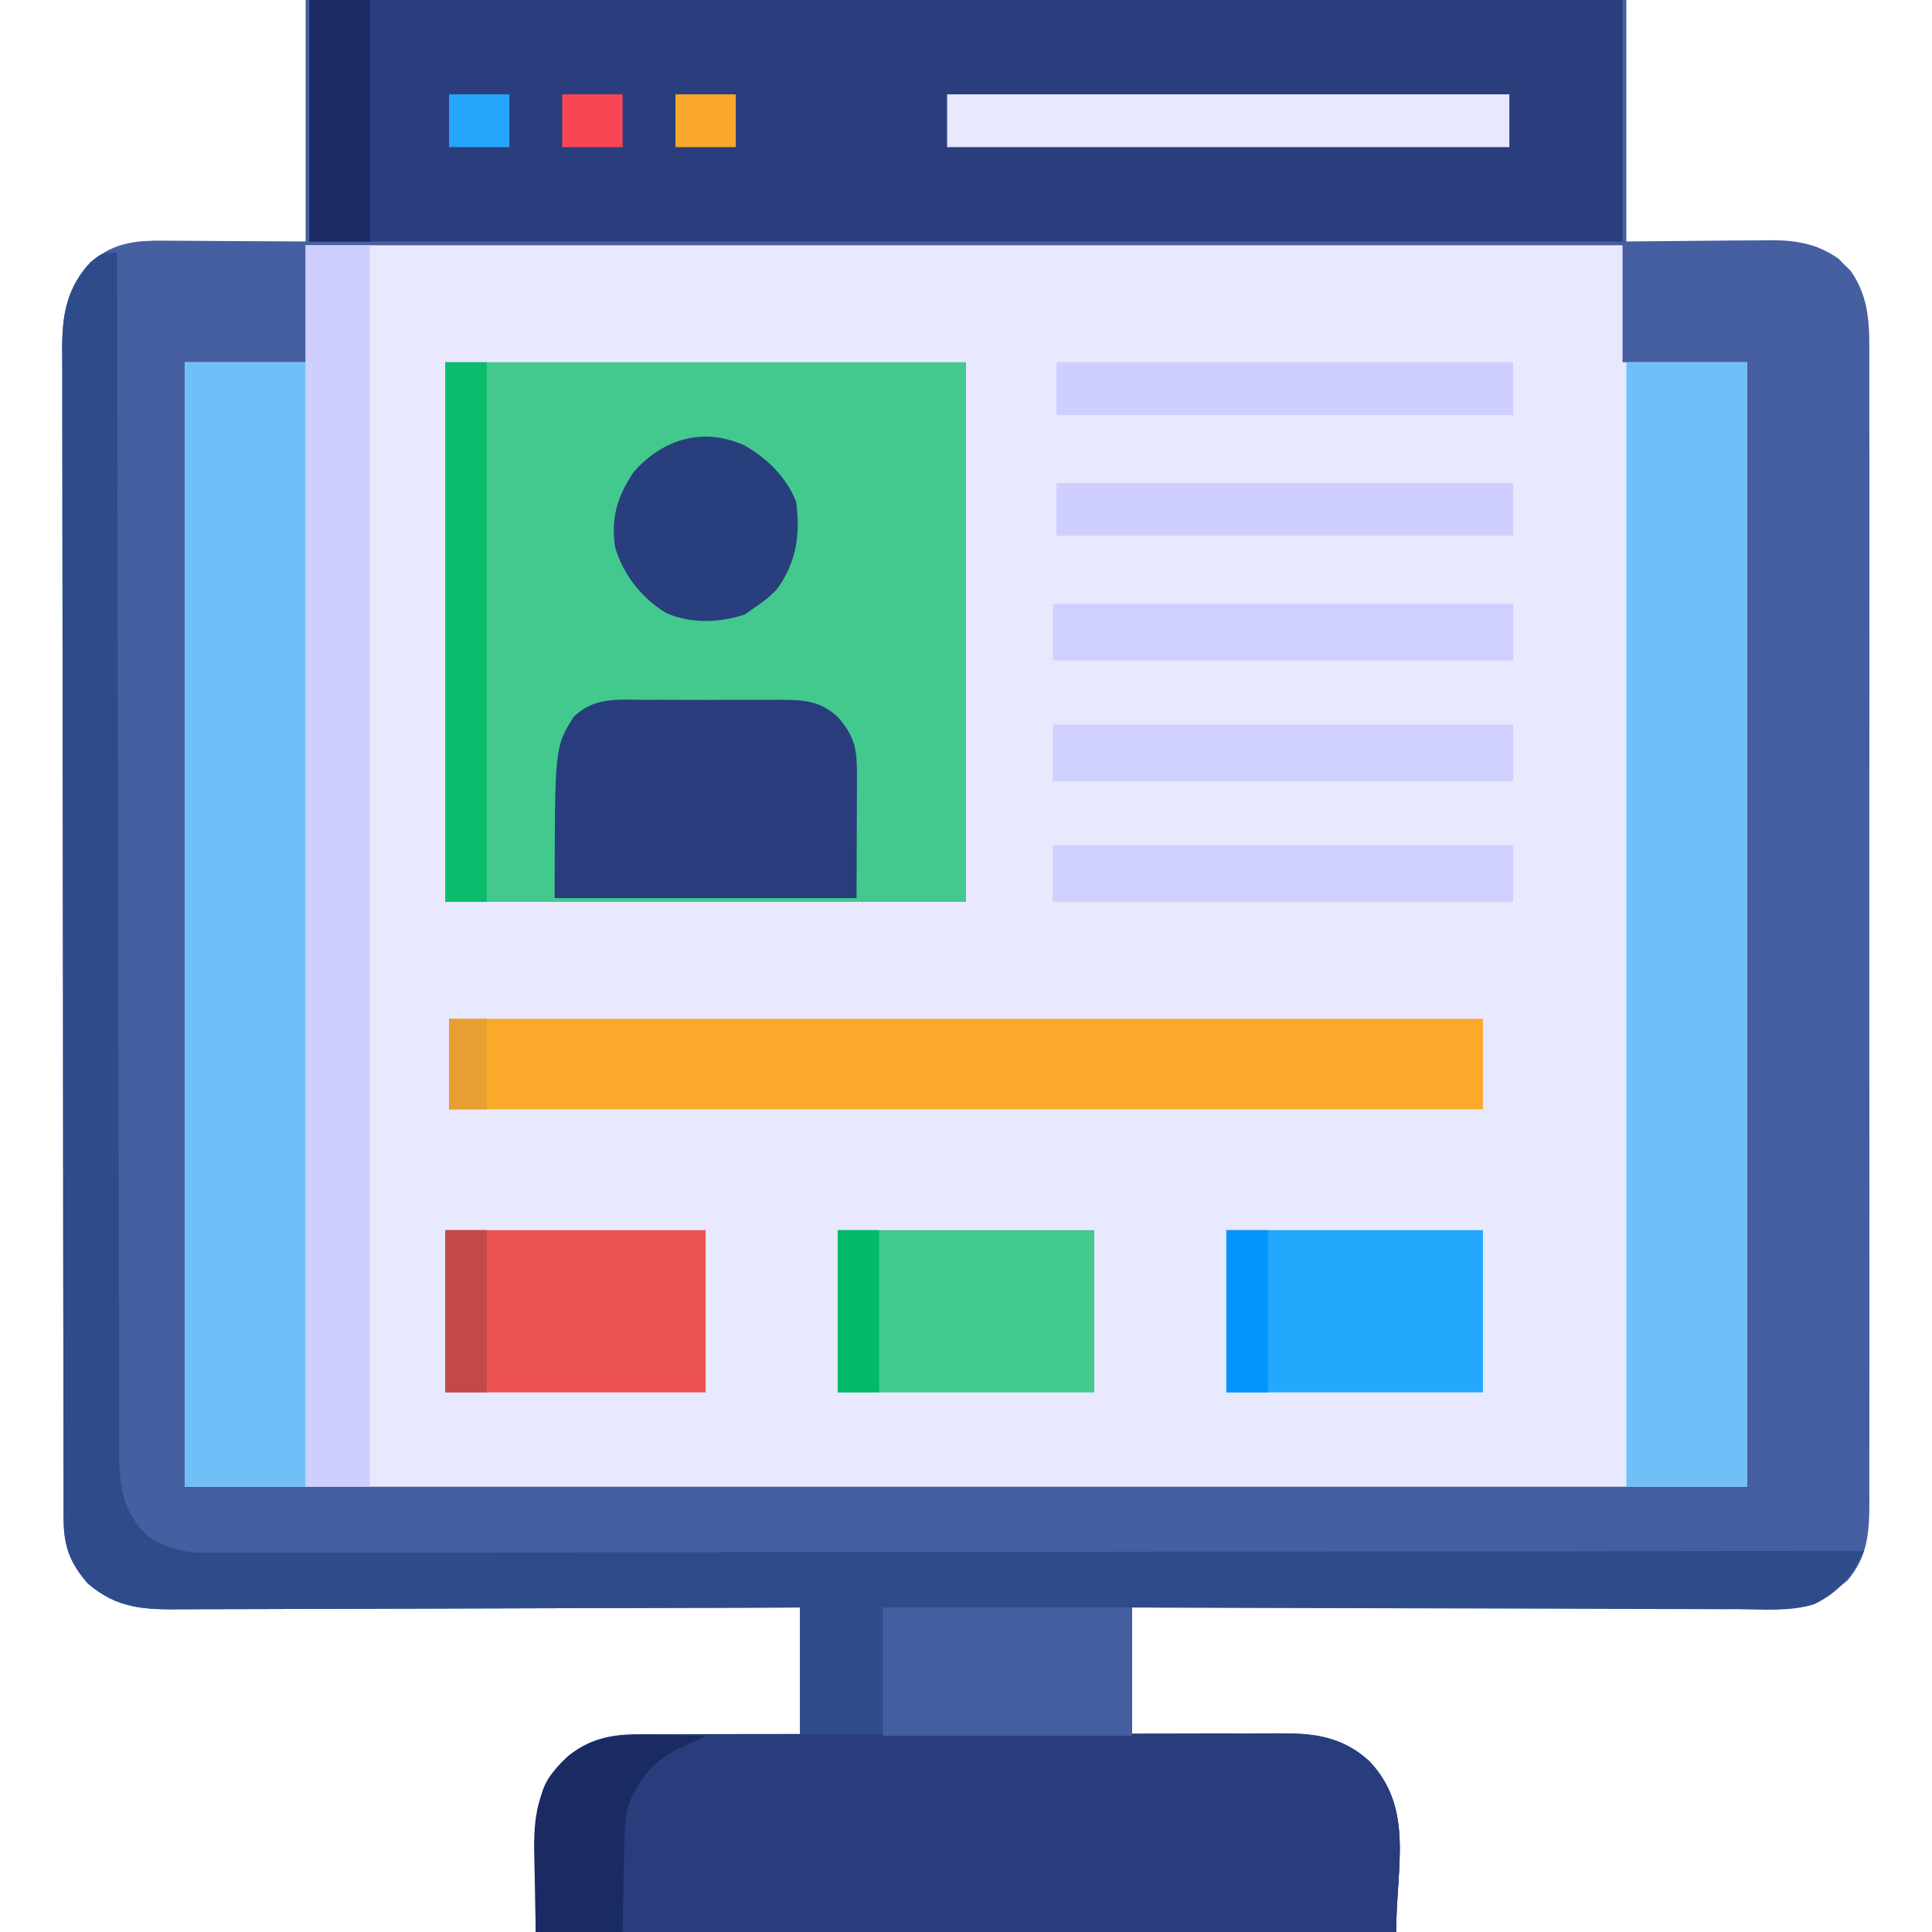 <?xml version="1.0" encoding="UTF-8"?>
<svg version="1.1" xmlns="http://www.w3.org/2000/svg" width="512" height="512">
<path d="M0 0 C115.5 0 231 0 350 0 C350 21.12 350 42.24 350 64 C364.778 63.882 364.778 63.882 379.557 63.73 C381.423 63.721 383.29 63.713 385.156 63.707 C386.585 63.684 386.585 63.684 388.042 63.661 C394.877 63.658 400.461 64.526 406.207 68.543 C406.737 69.086 407.267 69.628 407.812 70.188 C408.355 70.717 408.898 71.247 409.457 71.793 C414.597 79.145 414.428 86.631 414.381 95.284 C414.384 96.63 414.389 97.976 414.395 99.322 C414.408 103.006 414.401 106.689 414.392 110.372 C414.385 114.351 414.396 118.329 414.404 122.307 C414.417 130.094 414.415 137.882 414.406 145.669 C414.399 151.999 414.398 158.329 414.401 164.659 C414.402 165.56 414.402 166.462 414.403 167.39 C414.404 169.221 414.405 171.053 414.406 172.884 C414.414 190.049 414.404 207.215 414.388 224.381 C414.375 239.105 414.377 253.829 414.391 268.554 C414.407 285.658 414.413 302.763 414.404 319.868 C414.403 321.692 414.402 323.517 414.401 325.341 C414.401 326.239 414.401 327.136 414.4 328.061 C414.397 334.382 414.402 340.704 414.409 347.025 C414.417 354.73 414.415 362.435 414.399 370.139 C414.391 374.07 414.388 378 414.398 381.93 C414.407 385.53 414.402 389.129 414.386 392.729 C414.381 394.643 414.391 396.558 414.401 398.472 C414.348 406.299 413.907 412.543 408.688 418.75 C402.349 424.056 398.13 426.126 389.882 426.12 C389.152 426.121 388.423 426.122 387.671 426.123 C385.221 426.124 382.77 426.119 380.32 426.114 C378.565 426.113 376.811 426.113 375.057 426.114 C370.289 426.114 365.521 426.108 360.752 426.101 C355.772 426.095 350.791 426.095 345.81 426.093 C336.375 426.09 326.941 426.082 317.506 426.072 C306.766 426.061 296.026 426.055 285.286 426.05 C263.191 426.04 241.095 426.022 219 426 C219 437.22 219 448.44 219 460 C222.566 459.942 226.131 459.884 229.805 459.824 C233.283 459.785 236.762 459.755 240.24 459.725 C242.646 459.7 245.051 459.666 247.456 459.623 C250.927 459.562 254.396 459.534 257.867 459.512 C258.931 459.486 259.995 459.46 261.091 459.434 C269.138 459.431 275.861 461.206 281.915 466.756 C293.78 479.377 289 494.581 289 512 C213.76 512 138.52 512 61 512 C61 474.093 61 474.093 69.375 465.562 C76.339 459.817 83.175 459.583 91.84 459.707 C93.523 459.713 93.523 459.713 95.24 459.72 C98.806 459.737 102.372 459.774 105.938 459.812 C108.363 459.828 110.788 459.841 113.213 459.854 C119.142 459.884 125.071 459.943 131 460 C131 448.78 131 437.56 131 426 C122.975 426.031 122.975 426.031 114.787 426.063 C97.121 426.13 79.455 426.174 61.79 426.207 C51.077 426.228 40.365 426.256 29.653 426.302 C20.316 426.342 10.978 426.367 1.641 426.376 C-3.303 426.382 -8.246 426.394 -13.189 426.423 C-17.845 426.45 -22.5 426.458 -27.156 426.452 C-28.862 426.454 -30.568 426.461 -32.274 426.477 C-42.378 426.563 -49.794 426.512 -57.812 419.562 C-62.572 413.987 -64.121 409.682 -64.134 402.442 C-64.139 401.304 -64.143 400.166 -64.148 398.993 C-64.147 397.117 -64.147 397.117 -64.147 395.203 C-64.15 393.862 -64.154 392.52 -64.158 391.178 C-64.168 387.488 -64.172 383.797 -64.175 380.107 C-64.179 376.128 -64.188 372.149 -64.197 368.17 C-64.217 358.559 -64.227 348.948 -64.236 339.338 C-64.24 334.812 -64.245 330.286 -64.251 325.76 C-64.268 310.714 -64.282 295.668 -64.289 280.622 C-64.291 276.718 -64.293 272.814 -64.295 268.91 C-64.296 267.94 -64.296 266.97 -64.297 265.97 C-64.305 250.25 -64.33 234.53 -64.363 218.809 C-64.396 202.669 -64.414 186.529 -64.417 170.389 C-64.419 161.327 -64.428 152.265 -64.453 143.203 C-64.475 135.486 -64.483 127.769 -64.474 120.052 C-64.469 116.116 -64.471 112.18 -64.49 108.243 C-64.508 104.636 -64.507 101.03 -64.491 97.423 C-64.488 95.507 -64.504 93.591 -64.521 91.676 C-64.46 83.539 -63.344 77.055 -58.07 70.66 C-57.428 70.133 -56.786 69.606 -56.125 69.062 C-55.488 68.517 -54.851 67.972 -54.195 67.41 C-48.199 63.559 -42.227 63.732 -35.352 63.805 C-34.453 63.807 -33.555 63.809 -32.63 63.811 C-29.295 63.821 -25.96 63.849 -22.625 63.875 C-11.426 63.937 -11.426 63.937 0 64 C0 42.88 0 21.76 0 0 Z " fill="#E8E8FE" transform="translate(81,0)"/>
<path d="M0 0 C115.5 0 231 0 350 0 C350 21.12 350 42.24 350 64 C364.778 63.882 364.778 63.882 379.557 63.73 C381.423 63.721 383.29 63.713 385.156 63.707 C386.585 63.684 386.585 63.684 388.042 63.661 C394.877 63.658 400.461 64.526 406.207 68.543 C406.737 69.086 407.267 69.628 407.812 70.188 C408.355 70.717 408.898 71.247 409.457 71.793 C414.597 79.145 414.428 86.631 414.381 95.284 C414.384 96.63 414.389 97.976 414.395 99.322 C414.408 103.006 414.401 106.689 414.392 110.372 C414.385 114.351 414.396 118.329 414.404 122.307 C414.417 130.094 414.415 137.882 414.406 145.669 C414.399 151.999 414.398 158.329 414.401 164.659 C414.402 165.56 414.402 166.462 414.403 167.39 C414.404 169.221 414.405 171.053 414.406 172.884 C414.414 190.049 414.404 207.215 414.388 224.381 C414.375 239.105 414.377 253.829 414.391 268.554 C414.407 285.658 414.413 302.763 414.404 319.868 C414.403 321.692 414.402 323.517 414.401 325.341 C414.401 326.239 414.401 327.136 414.4 328.061 C414.397 334.382 414.402 340.704 414.409 347.025 C414.417 354.73 414.415 362.435 414.399 370.139 C414.391 374.07 414.388 378 414.398 381.93 C414.407 385.53 414.402 389.129 414.386 392.729 C414.381 394.643 414.391 396.558 414.401 398.472 C414.348 406.299 413.907 412.543 408.688 418.75 C402.349 424.056 398.13 426.126 389.882 426.12 C389.152 426.121 388.423 426.122 387.671 426.123 C385.221 426.124 382.77 426.119 380.32 426.114 C378.565 426.113 376.811 426.113 375.057 426.114 C370.289 426.114 365.521 426.108 360.752 426.101 C355.772 426.095 350.791 426.095 345.81 426.093 C336.375 426.09 326.941 426.082 317.506 426.072 C306.766 426.061 296.026 426.055 285.286 426.05 C263.191 426.04 241.095 426.022 219 426 C219 437.22 219 448.44 219 460 C222.566 459.942 226.131 459.884 229.805 459.824 C233.283 459.785 236.762 459.755 240.24 459.725 C242.646 459.7 245.051 459.666 247.456 459.623 C250.927 459.562 254.396 459.534 257.867 459.512 C258.931 459.486 259.995 459.46 261.091 459.434 C269.138 459.431 275.861 461.206 281.915 466.756 C293.78 479.377 289 494.581 289 512 C213.76 512 138.52 512 61 512 C61 474.093 61 474.093 69.375 465.562 C76.339 459.817 83.175 459.583 91.84 459.707 C93.523 459.713 93.523 459.713 95.24 459.72 C98.806 459.737 102.372 459.774 105.938 459.812 C108.363 459.828 110.788 459.841 113.213 459.854 C119.142 459.884 125.071 459.943 131 460 C131 448.78 131 437.56 131 426 C122.975 426.031 122.975 426.031 114.787 426.063 C97.121 426.13 79.455 426.174 61.79 426.207 C51.077 426.228 40.365 426.256 29.653 426.302 C20.316 426.342 10.978 426.367 1.641 426.376 C-3.303 426.382 -8.246 426.394 -13.189 426.423 C-17.845 426.45 -22.5 426.458 -27.156 426.452 C-28.862 426.454 -30.568 426.461 -32.274 426.477 C-42.378 426.563 -49.794 426.512 -57.812 419.562 C-62.572 413.987 -64.121 409.682 -64.134 402.442 C-64.139 401.304 -64.143 400.166 -64.148 398.993 C-64.147 397.117 -64.147 397.117 -64.147 395.203 C-64.15 393.862 -64.154 392.52 -64.158 391.178 C-64.168 387.488 -64.172 383.797 -64.175 380.107 C-64.179 376.128 -64.188 372.149 -64.197 368.17 C-64.217 358.559 -64.227 348.948 -64.236 339.338 C-64.24 334.812 -64.245 330.286 -64.251 325.76 C-64.268 310.714 -64.282 295.668 -64.289 280.622 C-64.291 276.718 -64.293 272.814 -64.295 268.91 C-64.296 267.94 -64.296 266.97 -64.297 265.97 C-64.305 250.25 -64.33 234.53 -64.363 218.809 C-64.396 202.669 -64.414 186.529 -64.417 170.389 C-64.419 161.327 -64.428 152.265 -64.453 143.203 C-64.475 135.486 -64.483 127.769 -64.474 120.052 C-64.469 116.116 -64.471 112.18 -64.49 108.243 C-64.508 104.636 -64.507 101.03 -64.491 97.423 C-64.488 95.507 -64.504 93.591 -64.521 91.676 C-64.46 83.539 -63.344 77.055 -58.07 70.66 C-57.428 70.133 -56.786 69.606 -56.125 69.062 C-55.488 68.517 -54.851 67.972 -54.195 67.41 C-48.199 63.559 -42.227 63.732 -35.352 63.805 C-34.453 63.807 -33.555 63.809 -32.63 63.811 C-29.295 63.821 -25.96 63.849 -22.625 63.875 C-11.426 63.937 -11.426 63.937 0 64 C0 42.88 0 21.76 0 0 Z M0 65 C0 75.23 0 85.46 0 96 C-10.56 96 -21.12 96 -32 96 C-32 194.34 -32 292.68 -32 394 C104.62 394 241.24 394 382 394 C382 295.66 382 197.32 382 96 C371.11 96 360.22 96 349 96 C349 85.77 349 75.54 349 65 C233.83 65 118.66 65 0 65 Z " fill="#455FA0" transform="translate(81,0)"/>
<path d="M0 0 C0.001 1.037 0.001 1.037 0.003 2.095 C0.061 43.063 0.135 84.031 0.229 124.998 C0.24 129.916 0.251 134.834 0.262 139.752 C0.265 140.731 0.267 141.71 0.269 142.719 C0.305 158.577 0.329 174.434 0.35 190.292 C0.372 206.561 0.405 222.83 0.449 239.099 C0.475 249.139 0.493 259.179 0.499 269.22 C0.505 276.103 0.521 282.986 0.546 289.869 C0.56 293.842 0.569 297.814 0.565 301.786 C0.562 305.424 0.572 309.062 0.593 312.699 C0.601 314.637 0.594 316.574 0.587 318.512 C0.657 327.143 1.643 333.643 8 340 C13.175 343.306 17.81 344.585 23.965 344.492 C24.729 344.497 25.493 344.501 26.28 344.506 C28.831 344.517 31.381 344.499 33.932 344.481 C35.783 344.483 37.633 344.486 39.484 344.491 C44.563 344.5 49.641 344.484 54.719 344.464 C60.198 344.447 65.677 344.453 71.157 344.456 C80.647 344.458 90.138 344.445 99.628 344.423 C113.35 344.39 127.072 344.38 140.794 344.375 C163.057 344.366 185.32 344.34 207.583 344.302 C229.208 344.265 250.834 344.237 272.46 344.22 C273.127 344.219 273.794 344.219 274.481 344.218 C281.842 344.212 289.203 344.207 296.563 344.201 C352.042 344.16 407.521 344.089 463 344 C459.867 350.517 456.411 354.946 449.74 358.162 C443.36 360.113 436.365 359.514 429.752 359.454 C427.997 359.453 426.242 359.454 424.487 359.456 C419.74 359.457 414.993 359.434 410.245 359.406 C405.278 359.381 400.311 359.378 395.343 359.373 C385.944 359.361 376.545 359.328 367.146 359.288 C356.442 359.243 345.738 359.221 335.035 359.201 C313.023 359.16 291.012 359.086 269 359 C269 370.22 269 381.44 269 393 C272.566 392.942 276.131 392.884 279.805 392.824 C283.283 392.785 286.762 392.755 290.24 392.725 C292.646 392.7 295.051 392.666 297.456 392.623 C300.927 392.562 304.396 392.534 307.867 392.512 C308.931 392.486 309.995 392.46 311.091 392.434 C319.138 392.431 325.861 394.206 331.915 399.756 C343.78 412.377 339 427.581 339 445 C263.76 445 188.52 445 111 445 C111 407.093 111 407.093 119.375 398.562 C126.339 392.817 133.175 392.583 141.84 392.707 C143.523 392.713 143.523 392.713 145.24 392.72 C148.806 392.737 152.372 392.774 155.938 392.812 C158.363 392.828 160.788 392.841 163.213 392.854 C169.142 392.884 175.071 392.943 181 393 C181 381.78 181 370.56 181 359 C172.975 359.031 172.975 359.031 164.787 359.063 C147.121 359.13 129.455 359.174 111.79 359.207 C101.077 359.228 90.365 359.256 79.653 359.302 C70.316 359.342 60.978 359.367 51.641 359.376 C46.697 359.382 41.754 359.394 36.811 359.423 C32.155 359.45 27.5 359.458 22.844 359.452 C21.138 359.454 19.432 359.461 17.726 359.477 C7.622 359.563 0.206 359.512 -7.812 352.562 C-12.572 346.987 -14.121 342.682 -14.134 335.442 C-14.139 334.304 -14.143 333.166 -14.148 331.993 C-14.147 330.117 -14.147 330.117 -14.147 328.203 C-14.15 326.862 -14.154 325.52 -14.158 324.178 C-14.168 320.488 -14.172 316.797 -14.175 313.107 C-14.179 309.128 -14.188 305.149 -14.197 301.17 C-14.217 291.559 -14.227 281.948 -14.236 272.338 C-14.24 267.812 -14.245 263.286 -14.251 258.76 C-14.268 243.714 -14.282 228.668 -14.289 213.622 C-14.291 209.718 -14.293 205.814 -14.295 201.91 C-14.296 200.94 -14.296 199.97 -14.297 198.97 C-14.305 183.25 -14.33 167.53 -14.363 151.809 C-14.396 135.669 -14.414 119.529 -14.417 103.389 C-14.419 94.327 -14.428 85.265 -14.453 76.203 C-14.475 68.486 -14.483 60.769 -14.474 53.052 C-14.469 49.116 -14.471 45.18 -14.49 41.243 C-14.508 37.636 -14.507 34.03 -14.491 30.423 C-14.488 28.507 -14.504 26.591 -14.521 24.676 C-14.456 15.902 -13.051 9.028 -7 2.438 C-4 0 -4 0 0 0 Z " fill="#2E4C89" transform="translate(31,67)"/>
<path d="M0 0 C114.84 0 229.68 0 348 0 C348 21.12 348 42.24 348 64 C233.16 64 118.32 64 0 64 C0 42.88 0 21.76 0 0 Z " fill="#2A3D7C" transform="translate(82,0)"/>
<path d="M0 0 C45.54 0 91.08 0 138 0 C138 47.19 138 94.38 138 143 C92.46 143 46.92 143 0 143 C0 95.81 0 48.62 0 0 Z " fill="#43C98E" transform="translate(118,96)"/>
<path d="M0 0 C0.775 -0.006 1.55 -0.012 2.348 -0.018 C4.929 -0.035 7.509 -0.03 10.09 -0.026 C11.946 -0.033 13.803 -0.041 15.66 -0.051 C20.693 -0.073 25.726 -0.076 30.759 -0.074 C34.966 -0.074 39.173 -0.083 43.381 -0.091 C53.31 -0.11 63.239 -0.113 73.168 -0.107 C83.398 -0.1 93.627 -0.123 103.857 -0.16 C112.651 -0.191 121.446 -0.202 130.24 -0.198 C135.487 -0.196 140.734 -0.201 145.982 -0.226 C150.919 -0.248 155.856 -0.246 160.793 -0.226 C162.6 -0.223 164.407 -0.228 166.213 -0.242 C176.57 -0.319 185.873 -0.306 193.903 7.15 C205.835 19.643 201.012 35.239 201.012 52.394 C125.772 52.394 50.532 52.394 -26.988 52.394 C-26.988 14.487 -26.988 14.487 -18.613 5.957 C-12.996 1.322 -7.125 -0.053 0 0 Z " fill="#293D7C" transform="translate(168.988,459.606)"/>
<path d="M0 0 C10.56 0 21.12 0 32 0 C32 98.34 32 196.68 32 298 C21.44 298 10.88 298 0 298 C0 199.66 0 101.32 0 0 Z " fill="#6FC0F8" transform="translate(431,96)"/>
<path d="M0 0 C10.56 0 21.12 0 32 0 C32 98.34 32 196.68 32 298 C21.44 298 10.88 298 0 298 C0 199.66 0 101.32 0 0 Z " fill="#6FC0F8" transform="translate(49,96)"/>
<path d="M0 0 C90.42 0 180.84 0 274 0 C274 7.92 274 15.84 274 24 C183.58 24 93.16 24 0 24 C0 16.08 0 8.16 0 0 Z " fill="#FBA92B" transform="translate(119,270)"/>
<path d="M0 0 C5.61 0 11.22 0 17 0 C17 108.57 17 217.14 17 329 C11.39 329 5.78 329 0 329 C0 220.43 0 111.86 0 0 Z " fill="#CECFFE" transform="translate(81,65)"/>
<path d="M0 0 C1.265 -0.004 2.529 -0.008 3.832 -0.012 C6.502 -0.014 9.171 -0.009 11.841 0.01 C15.251 0.033 18.659 0.019 22.069 -0.005 C25.338 -0.023 28.606 -0.01 31.875 0 C33.094 -0.008 34.313 -0.016 35.569 -0.025 C41.966 0.046 46.126 0.128 50.938 4.531 C55.792 10.041 56.077 13.504 56.035 20.695 C56.034 21.499 56.033 22.303 56.032 23.132 C56.027 26.14 56.013 29.148 56 32.156 C55.979 38.88 55.959 45.604 55.938 52.531 C29.538 52.531 3.138 52.531 -24.062 52.531 C-24.062 12.531 -24.062 12.531 -19.062 4.531 C-13.634 -0.833 -7.18 -0.048 0 0 Z " fill="#293D7C" transform="translate(171.062,185.469)"/>
<path d="M0 0 C22.77 0 45.54 0 69 0 C69 14.19 69 28.38 69 43 C46.23 43 23.46 43 0 43 C0 28.81 0 14.62 0 0 Z " fill="#EC524F" transform="translate(118,326)"/>
<path d="M0 0 C22.44 0 44.88 0 68 0 C68 14.19 68 28.38 68 43 C45.56 43 23.12 43 0 43 C0 28.81 0 14.62 0 0 Z " fill="#23A8FE" transform="translate(325,326)"/>
<path d="M0 0 C22.44 0 44.88 0 68 0 C68 14.19 68 28.38 68 43 C45.56 43 23.12 43 0 43 C0 28.81 0 14.62 0 0 Z " fill="#43CB8E" transform="translate(222,326)"/>
<path d="M0 0 C21.78 0 43.56 0 66 0 C66 11.22 66 22.44 66 34 C44.22 34 22.44 34 0 34 C0 22.78 0 11.56 0 0 Z " fill="#445EA0" transform="translate(234,426)"/>
<path d="M0 0 C49.17 0 98.34 0 149 0 C149 4.62 149 9.24 149 14 C99.83 14 50.66 14 0 14 C0 9.38 0 4.76 0 0 Z " fill="#E8E8FE" transform="translate(251,25)"/>
<path d="M0 0 C40.26 0 80.52 0 122 0 C122 4.95 122 9.9 122 15 C81.74 15 41.48 15 0 15 C0 10.05 0 5.1 0 0 Z " fill="#D0D0FF" transform="translate(279,224)"/>
<path d="M0 0 C40.26 0 80.52 0 122 0 C122 4.95 122 9.9 122 15 C81.74 15 41.48 15 0 15 C0 10.05 0 5.1 0 0 Z " fill="#D0D0FF" transform="translate(279,192)"/>
<path d="M0 0 C40.26 0 80.52 0 122 0 C122 4.95 122 9.9 122 15 C81.74 15 41.48 15 0 15 C0 10.05 0 5.1 0 0 Z " fill="#D0D0FF" transform="translate(279,160)"/>
<path d="M0 0 C6.051 3.344 11.25 8.482 13.812 15 C14.928 23.666 13.922 30.825 8.812 38 C6.902 40.125 5.235 41.369 2.812 43 C1.967 43.598 1.121 44.196 0.25 44.812 C-6.304 47.077 -14.117 47.332 -20.562 44.5 C-27.098 40.59 -32.056 34.273 -34.188 27 C-35.345 19.311 -33.56 13.377 -29.188 7 C-21.446 -1.735 -10.788 -4.853 0 0 Z " fill="#293E7C" transform="translate(197.188,118)"/>
<path d="M0 0 C39.93 0 79.86 0 121 0 C121 4.62 121 9.24 121 14 C81.07 14 41.14 14 0 14 C0 9.38 0 4.76 0 0 Z " fill="#CFCFFF" transform="translate(280,128)"/>
<path d="M0 0 C39.93 0 79.86 0 121 0 C121 4.62 121 9.24 121 14 C81.07 14 41.14 14 0 14 C0 9.38 0 4.76 0 0 Z " fill="#CFCFFF" transform="translate(280,96)"/>
<path d="M0 0 C3.63 0 7.26 0 11 0 C11 47.19 11 94.38 11 143 C7.37 143 3.74 143 0 143 C0 95.81 0 48.62 0 0 Z " fill="#0ABC6C" transform="translate(118,96)"/>
<path d="M0 0 C1.208 0.014 2.417 0.027 3.662 0.041 C6.629 0.076 9.596 0.125 12.562 0.188 C10.601 1.178 8.654 2.148 6.633 3.012 C-0.648 6.243 -4.699 10.893 -7.783 18.226 C-8.852 21.428 -8.882 24.513 -8.949 27.871 C-8.967 28.571 -8.985 29.272 -9.004 29.993 C-9.057 32.204 -9.091 34.414 -9.125 36.625 C-9.158 38.135 -9.193 39.645 -9.229 41.154 C-9.315 44.832 -9.376 48.509 -9.438 52.188 C-17.027 52.188 -24.617 52.188 -32.438 52.188 C-32.553 47.669 -32.652 43.156 -32.712 38.638 C-32.737 37.105 -32.771 35.573 -32.815 34.041 C-33.095 23.949 -32.93 15.116 -25.681 7.292 C-17.933 -0.088 -10.251 -0.218 0 0 Z " fill="#1A2B63" transform="translate(174.438,459.812)"/>
<path d="M0 0 C5.28 0 10.56 0 16 0 C16 21.12 16 42.24 16 64 C10.72 64 5.44 64 0 64 C0 42.88 0 21.76 0 0 Z " fill="#1A2B63" transform="translate(82,0)"/>
<path d="M0 0 C3.63 0 7.26 0 11 0 C11 14.19 11 28.38 11 43 C7.37 43 3.74 43 0 43 C0 28.81 0 14.62 0 0 Z " fill="#0394FA" transform="translate(325,326)"/>
<path d="M0 0 C3.63 0 7.26 0 11 0 C11 14.19 11 28.38 11 43 C7.37 43 3.74 43 0 43 C0 28.81 0 14.62 0 0 Z " fill="#02BA67" transform="translate(222,326)"/>
<path d="M0 0 C3.63 0 7.26 0 11 0 C11 14.19 11 28.38 11 43 C7.37 43 3.74 43 0 43 C0 28.81 0 14.62 0 0 Z " fill="#C24946" transform="translate(118,326)"/>
<path d="M0 0 C3.3 0 6.6 0 10 0 C10 7.92 10 15.84 10 24 C6.7 24 3.4 24 0 24 C0 16.08 0 8.16 0 0 Z " fill="#E89F31" transform="translate(119,270)"/>
<path d="M0 0 C5.28 0 10.56 0 16 0 C16 4.62 16 9.24 16 14 C10.72 14 5.44 14 0 14 C0 9.38 0 4.76 0 0 Z " fill="#F8A72B" transform="translate(179,25)"/>
<path d="M0 0 C5.28 0 10.56 0 16 0 C16 4.62 16 9.24 16 14 C10.72 14 5.44 14 0 14 C0 9.38 0 4.76 0 0 Z " fill="#F84554" transform="translate(149,25)"/>
<path d="M0 0 C5.28 0 10.56 0 16 0 C16 4.62 16 9.24 16 14 C10.72 14 5.44 14 0 14 C0 9.38 0 4.76 0 0 Z " fill="#23A6FC" transform="translate(119,25)"/>
</svg>

